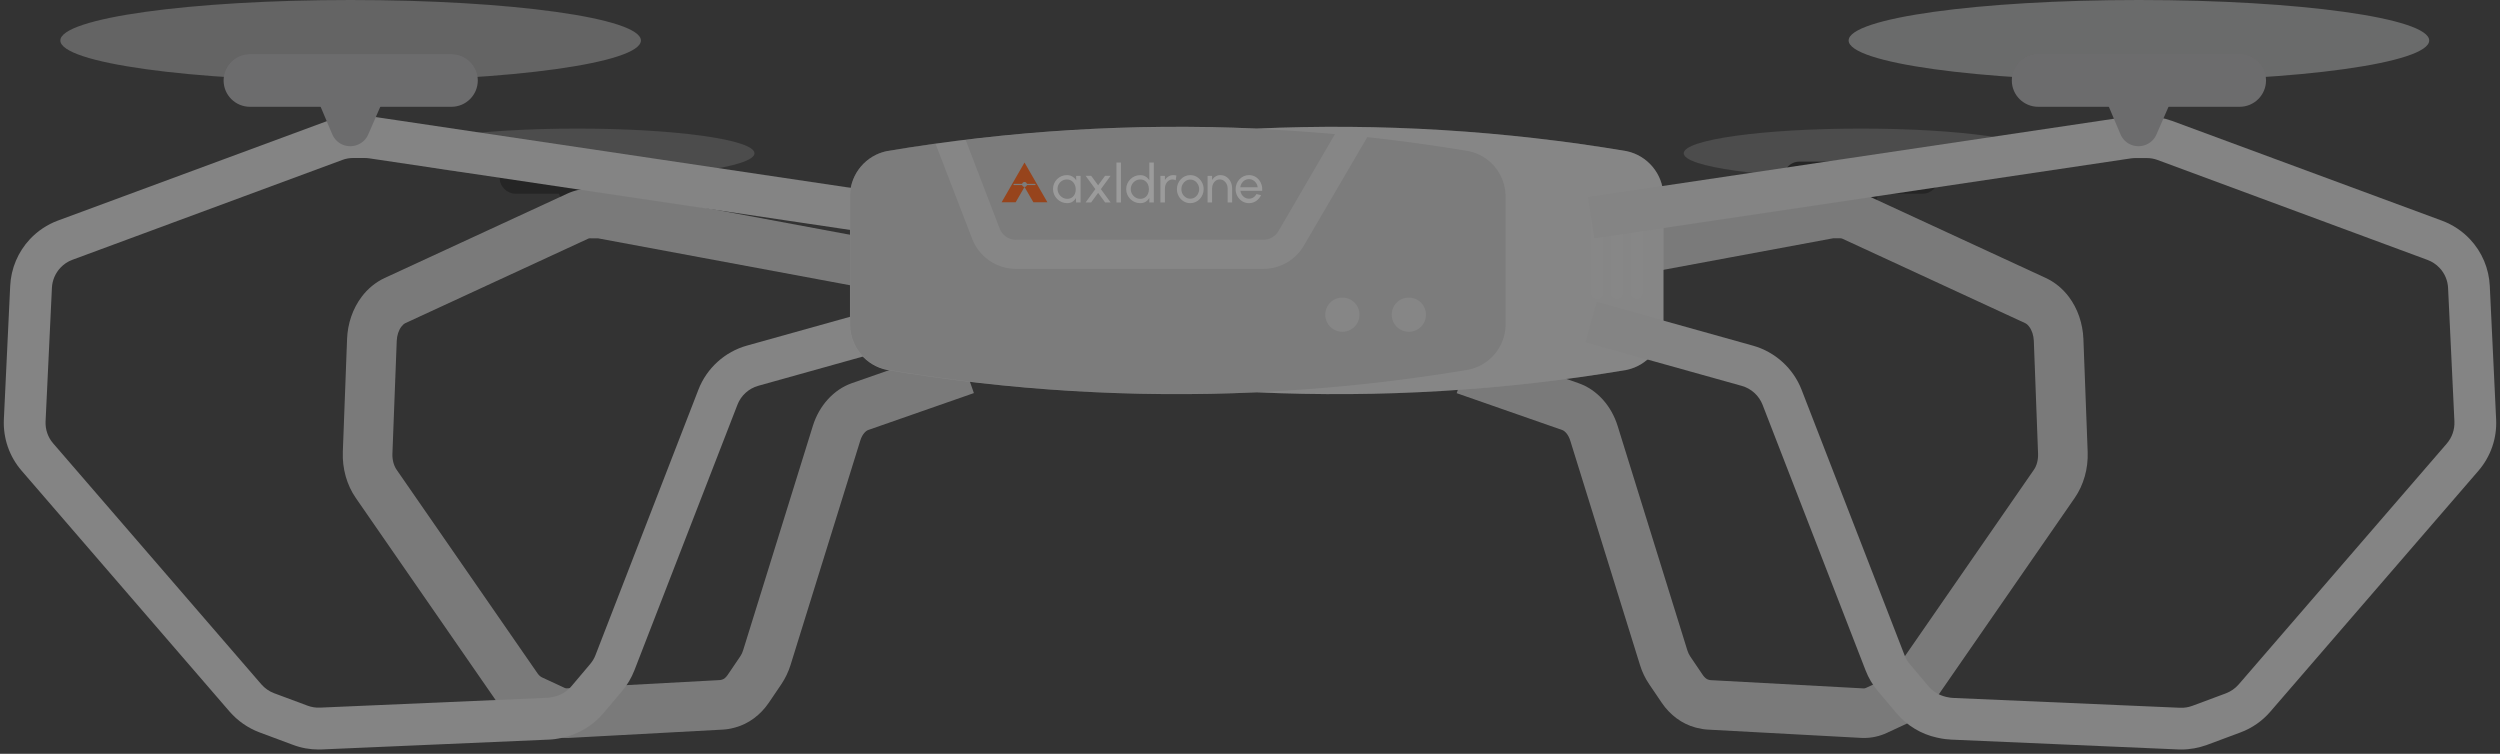 <svg width="262" height="79" viewBox="0 0 262 79" fill="none" xmlns="http://www.w3.org/2000/svg">
<rect x="0" y="0" width="262" height="79" fill="#333333" stroke="none"/>
<g style="mix-blend-mode:multiply" opacity="0.51">
<path opacity="0.7" d="M195.029 18.651C205.288 18.651 213.605 17.492 213.605 16.063C213.605 14.633 205.288 13.475 195.029 13.475C184.77 13.475 176.453 14.633 176.453 16.063C176.453 17.492 184.77 18.651 195.029 18.651Z" fill="#787878"/>
<path d="M188.584 20.306H201.474C202.401 20.306 203.16 19.555 203.167 18.629C203.167 17.696 202.408 16.938 201.474 16.938H188.584C187.65 16.938 186.891 17.696 186.891 18.629C186.898 19.555 187.657 20.306 188.584 20.306Z" fill="#181818"/>
<path d="M197.343 19.344L196.16 22.049C195.897 22.691 195.167 22.997 194.532 22.734C194.219 22.61 193.978 22.362 193.846 22.049L192.708 19.351L197.343 19.344Z" fill="#181818"/>
<path opacity="0.7" d="M60.496 18.651C70.755 18.651 79.072 17.492 79.072 16.063C79.072 14.633 70.755 13.475 60.496 13.475C50.237 13.475 41.92 14.633 41.92 16.063C41.92 17.492 50.237 18.651 60.496 18.651Z" fill="#787878"/>
<path d="M54.051 20.306H66.941C67.868 20.306 68.627 19.555 68.634 18.629C68.634 17.696 67.875 16.938 66.941 16.938H54.051C53.117 16.938 52.358 17.696 52.358 18.629C52.365 19.555 53.124 20.306 54.051 20.306Z" fill="#181818"/>
<path d="M62.81 19.344L61.627 22.049C61.364 22.691 60.635 22.997 59.999 22.734C59.686 22.61 59.445 22.362 59.313 22.049L58.175 19.351L62.81 19.344Z" fill="#181818"/>
<path d="M59.372 77.338C58.547 77.338 57.722 77.156 56.963 76.799L54.591 75.698C53.591 75.231 52.708 74.473 52.036 73.503L37.285 52.183C36.344 50.82 35.862 49.106 35.928 47.356L36.373 35.53C36.431 33.911 36.971 32.344 37.891 31.119C38.541 30.251 39.38 29.566 40.307 29.136L59.438 20.299C60.197 19.949 60.999 19.774 61.817 19.774H62.62C62.963 19.774 63.306 19.803 63.649 19.869L101.676 26.948L100.72 32.059L62.693 24.98L61.817 24.973C61.751 24.973 61.685 24.987 61.62 25.023L42.489 33.861C42.343 33.926 42.19 34.065 42.059 34.24C41.774 34.619 41.599 35.158 41.577 35.727L41.125 47.553C41.103 48.18 41.263 48.786 41.562 49.223L56.321 70.55C56.459 70.754 56.627 70.907 56.795 70.987L59.167 72.088C59.248 72.125 59.321 72.139 59.386 72.139L75.451 71.272C75.48 71.272 75.51 71.264 75.539 71.257L75.685 71.221C75.882 71.17 76.086 70.987 76.261 70.732L77.59 68.771C77.714 68.589 77.809 68.377 77.882 68.144L85.188 44.63C85.852 42.493 87.385 40.816 89.282 40.153L100.348 36.288L102.063 41.195L90.998 45.06C90.742 45.147 90.37 45.49 90.158 46.168L82.852 69.682C82.626 70.404 82.305 71.075 81.903 71.68L80.575 73.641C79.699 74.932 78.451 75.858 77.057 76.237L76.911 76.274C76.524 76.383 76.13 76.441 75.728 76.463L59.664 77.331C59.569 77.338 59.467 77.338 59.372 77.338Z" fill="#BFBFBF"/>
<path d="M195.35 77.338C195.255 77.338 195.153 77.338 195.058 77.331L178.993 76.463C178.599 76.442 178.198 76.376 177.811 76.274L177.665 76.237C176.271 75.858 175.015 74.932 174.147 73.642L172.818 71.68C172.41 71.075 172.089 70.404 171.87 69.69L164.563 46.176C164.352 45.505 163.979 45.155 163.724 45.067L152.659 41.203L154.374 36.296L165.439 40.16C167.337 40.824 168.862 42.494 169.527 44.637L176.833 68.151C176.906 68.385 177.008 68.596 177.125 68.778L178.453 70.74C178.628 70.995 178.84 71.177 179.03 71.228L179.176 71.265C179.205 71.272 179.234 71.279 179.263 71.279L195.328 72.147C195.394 72.147 195.467 72.132 195.547 72.096L197.919 70.995C198.08 70.922 198.248 70.762 198.394 70.558L213.152 49.231C213.459 48.793 213.612 48.181 213.59 47.561L213.145 35.727C213.123 35.159 212.948 34.619 212.663 34.24C212.532 34.065 212.378 33.926 212.232 33.861L193.102 25.024C193.029 24.995 192.963 24.973 192.905 24.973H192.102L154.002 32.053L153.046 26.941L191.073 19.862C191.409 19.796 191.752 19.767 192.095 19.767H192.898C193.722 19.767 194.518 19.942 195.277 20.299L214.407 29.136C215.334 29.566 216.174 30.252 216.823 31.119C217.743 32.344 218.276 33.904 218.341 35.531L218.787 47.357C218.852 49.107 218.371 50.82 217.429 52.184L202.671 73.51C201.999 74.48 201.116 75.239 200.116 75.705L197.744 76.806C196.992 77.156 196.168 77.338 195.35 77.338Z" fill="#BFBFBF"/>
<path d="M33.388 78.548C32.468 78.548 31.57 78.388 30.702 78.06L27.198 76.755C25.994 76.303 24.914 75.552 24.067 74.582L2.266 49.332C0.974 47.838 0.317 45.927 0.404 43.952L1.069 29.952C1.156 28.137 1.886 26.401 3.134 25.067C3.944 24.2 4.966 23.521 6.076 23.113L34.359 12.658C35.213 12.344 36.11 12.184 37.03 12.184H38.22C38.599 12.184 38.979 12.213 39.351 12.264L95.567 20.641L94.917 24.965L38.702 16.595C38.541 16.573 38.38 16.558 38.212 16.558H37.023C36.629 16.558 36.242 16.624 35.877 16.762L7.594 27.225C7.112 27.4 6.674 27.692 6.331 28.064C5.798 28.633 5.477 29.384 5.441 30.164L4.776 44.163C4.74 45.009 5.017 45.833 5.579 46.474L27.388 71.716C27.753 72.132 28.213 72.46 28.731 72.65L32.235 73.955C32.651 74.108 33.089 74.181 33.534 74.159L57.284 73.131C57.474 73.124 57.664 73.102 57.846 73.058L58.065 73.014C58.773 72.861 59.423 72.468 59.89 71.913L61.853 69.588C62.087 69.31 62.277 68.997 62.408 68.654L73.196 40.831C74.064 38.585 75.969 36.857 78.291 36.215L94.647 31.644L95.83 35.858L79.473 40.43C78.473 40.707 77.656 41.451 77.283 42.42L66.488 70.244C66.182 71.031 65.751 71.768 65.204 72.416L63.24 74.742C62.153 76.033 60.649 76.937 59.007 77.294L58.788 77.345C58.357 77.44 57.919 77.499 57.481 77.513L33.731 78.541C33.614 78.541 33.505 78.548 33.388 78.548Z" fill="#D1D1D1"/>
<path d="M170.461 15.837C157.659 13.686 144.667 12.891 131.696 13.474C118.734 12.891 105.742 13.686 92.947 15.837C90.75 16.289 89.151 18.192 89.078 20.43V34.174C89.151 36.413 90.75 38.316 92.947 38.768C105.742 40.919 118.734 41.706 131.696 41.115C144.667 41.706 157.659 40.926 170.461 38.768C172.65 38.308 174.249 36.413 174.329 34.174V20.459C174.256 18.214 172.658 16.303 170.461 15.837Z" fill="#ECECEC"/>
<path opacity="0.2" d="M170.461 15.837C157.659 13.686 144.667 12.891 131.696 13.474C118.734 12.891 105.742 13.686 92.947 15.837C90.75 16.289 89.151 18.192 89.078 20.43V34.174C89.151 36.413 90.75 38.316 92.947 38.768C105.742 40.919 118.734 41.706 131.696 41.115C144.667 41.706 157.659 40.926 170.461 38.768C172.65 38.308 174.249 36.413 174.329 34.174V20.459C174.256 18.214 172.658 16.303 170.461 15.837Z" fill="#787878"/>
<path d="M171.534 31.338C171.183 31.338 170.899 31.054 170.899 30.704V22.654C170.899 22.304 171.183 22.02 171.534 22.02C171.884 22.02 172.169 22.304 172.169 22.654V30.704C172.154 31.054 171.877 31.331 171.534 31.338Z" fill="#D8D8D8"/>
<path d="M169.46 31.338C169.11 31.338 168.825 31.054 168.825 30.704V22.654C168.825 22.304 169.11 22.02 169.46 22.02C169.811 22.02 170.095 22.304 170.095 22.654V30.704C170.081 31.054 169.803 31.331 169.46 31.338Z" fill="#D8D8D8"/>
<path d="M167.388 31.338C167.037 31.338 166.753 31.054 166.753 30.704V22.654C166.753 22.304 167.037 22.02 167.388 22.02C167.738 22.02 168.023 22.304 168.023 22.654V30.704C168.023 31.054 167.738 31.338 167.388 31.338Z" fill="#D8D8D8"/>
<path opacity="0.2" d="M104.771 23.966C105.048 24.666 105.713 25.126 106.464 25.126H132.405C133.047 25.126 133.645 24.783 133.974 24.229L139.901 14.058C127.018 12.898 114.048 13.103 101.202 14.663L104.771 23.966Z" fill="#787878"/>
<path opacity="0.2" d="M153.885 15.836C150.374 15.246 146.834 14.765 143.294 14.371L136.652 25.731C135.776 27.247 134.156 28.181 132.404 28.181H106.464C104.428 28.173 102.61 26.919 101.88 25.023L98.027 15.027C96.333 15.268 94.64 15.523 92.976 15.807C90.779 16.259 89.18 18.162 89.107 20.401V34.145C89.18 36.383 90.779 38.286 92.976 38.738C113.143 42.136 133.74 42.136 153.907 38.738C156.104 38.286 157.709 36.383 157.782 34.145V20.459C157.717 18.199 156.104 16.281 153.885 15.836ZM140.681 34.772C139.689 34.772 138.886 33.97 138.886 32.978C138.886 31.987 139.689 31.185 140.681 31.185C141.674 31.185 142.477 31.987 142.477 32.978C142.477 33.97 141.674 34.772 140.681 34.772ZM147.644 34.772C146.652 34.772 145.849 33.97 145.849 32.978C145.849 31.987 146.652 31.185 147.644 31.185C148.637 31.185 149.44 31.987 149.44 32.978C149.447 33.962 148.652 34.765 147.674 34.772C147.659 34.772 147.652 34.772 147.644 34.772Z" fill="#787878"/>
<path d="M228.604 78.548C228.494 78.548 228.377 78.548 228.268 78.541L204.517 77.513C204.08 77.491 203.634 77.44 203.204 77.345L202.992 77.301C201.342 76.944 199.839 76.033 198.759 74.749L196.795 72.424C196.248 71.775 195.817 71.046 195.511 70.251L184.716 42.42C184.343 41.458 183.526 40.714 182.526 40.437L166.169 35.865L167.352 31.651L183.708 36.223C186.029 36.871 187.934 38.6 188.803 40.838L199.598 68.669C199.729 69.011 199.919 69.325 200.153 69.602L202.116 71.928C202.583 72.482 203.233 72.868 203.941 73.029L204.153 73.073C204.335 73.116 204.525 73.138 204.715 73.145L228.465 74.174C228.91 74.195 229.348 74.122 229.764 73.969L233.268 72.664C233.786 72.467 234.253 72.147 234.611 71.731L256.42 46.489C256.974 45.847 257.259 45.023 257.223 44.177L256.558 30.178C256.522 29.398 256.208 28.647 255.668 28.078C255.318 27.706 254.88 27.415 254.405 27.24L226.122 16.77C225.757 16.631 225.37 16.565 224.976 16.565H223.786C223.626 16.565 223.458 16.58 223.297 16.602L167.082 24.98L166.432 20.656L222.648 12.278C223.02 12.22 223.407 12.198 223.779 12.198H224.969C225.881 12.198 226.779 12.358 227.64 12.672L255.923 23.128C257.04 23.543 258.055 24.214 258.865 25.082C260.113 26.409 260.843 28.144 260.93 29.967L261.595 43.966C261.689 45.942 261.025 47.845 259.733 49.347L237.924 74.589C237.085 75.566 235.997 76.317 234.793 76.762L231.29 78.067C230.421 78.38 229.523 78.548 228.604 78.548Z" fill="#D1D1D1"/>
<path opacity="0.7" d="M36.745 8.487C53.547 8.487 67.167 6.587 67.167 4.244C67.167 1.9 53.547 0 36.745 0C19.944 0 6.324 1.9 6.324 4.244C6.324 6.587 19.944 8.487 36.745 8.487Z" fill="#BBBBBB"/>
<path d="M26.199 11.192H47.307C48.833 11.192 50.066 9.959 50.073 8.443C50.073 6.919 48.833 5.679 47.307 5.679H26.199C24.673 5.679 23.433 6.919 23.433 8.443C23.44 9.967 24.673 11.192 26.199 11.192Z" fill="#A3A2A5"/>
<path d="M40.541 9.617L38.607 14.05C38.184 15.093 36.986 15.596 35.935 15.173C35.425 14.969 35.023 14.561 34.811 14.05L32.943 9.632L40.541 9.617Z" fill="#A3A2A5"/>
<path opacity="0.7" d="M224.159 8.487C240.96 8.487 254.58 6.587 254.58 4.244C254.58 1.9 240.96 0 224.159 0C207.357 0 193.737 1.9 193.737 4.244C193.737 6.587 207.357 8.487 224.159 8.487Z" fill="#CECFCF"/>
<path d="M213.604 11.192H234.713C236.238 11.192 237.472 9.959 237.479 8.443C237.479 6.919 236.238 5.679 234.713 5.679H213.604C212.079 5.679 210.838 6.919 210.838 8.443C210.845 9.967 212.086 11.192 213.604 11.192Z" fill="#A3A2A5"/>
<path d="M227.947 9.617L226.013 14.05C225.589 15.093 224.392 15.596 223.341 15.173C222.83 14.969 222.429 14.561 222.217 14.05L220.349 9.632L227.947 9.617Z" fill="#A3A2A5"/>
<g clip-path="url(#clip0_13_1181)">
<path d="M107.369 17.034L104.971 21.194H106.445L107.369 19.592C107.246 19.592 107.144 19.506 107.117 19.392H106.268C106.235 19.392 106.207 19.365 106.207 19.331C106.207 19.298 106.235 19.271 106.268 19.271H107.117C107.145 19.156 107.247 19.071 107.37 19.071C107.492 19.071 107.594 19.156 107.622 19.271H108.471C108.504 19.271 108.532 19.298 108.532 19.331C108.532 19.365 108.504 19.392 108.471 19.392H107.621C107.594 19.506 107.491 19.592 107.369 19.592L108.293 21.194H109.767L107.369 17.034Z" fill="#F75506"/>
</g>
<path d="M112.775 18.429H113.246V21.219H112.773L112.756 20.748C112.668 20.91 112.547 21.041 112.393 21.141C112.239 21.242 112.056 21.292 111.845 21.292C111.638 21.292 111.445 21.253 111.266 21.176C111.086 21.099 110.929 20.992 110.791 20.855C110.654 20.719 110.547 20.561 110.47 20.382C110.394 20.203 110.355 20.011 110.355 19.805C110.355 19.605 110.393 19.418 110.468 19.241C110.542 19.064 110.646 18.909 110.78 18.776C110.913 18.643 111.068 18.539 111.243 18.464C111.419 18.389 111.606 18.351 111.806 18.351C112.029 18.351 112.223 18.402 112.39 18.506C112.557 18.609 112.691 18.742 112.792 18.906L112.775 18.429ZM111.857 20.837C112.043 20.837 112.204 20.791 112.338 20.698C112.473 20.604 112.575 20.48 112.645 20.323C112.715 20.167 112.746 19.994 112.739 19.805C112.732 19.619 112.687 19.45 112.607 19.299C112.527 19.149 112.419 19.029 112.282 18.941C112.146 18.852 111.987 18.808 111.806 18.808C111.621 18.808 111.453 18.854 111.302 18.947C111.151 19.04 111.033 19.165 110.948 19.321C110.862 19.477 110.824 19.651 110.831 19.843C110.841 20.027 110.893 20.195 110.988 20.345C111.083 20.496 111.207 20.616 111.359 20.704C111.512 20.793 111.677 20.837 111.857 20.837Z" fill="white"/>
<path d="M113.767 21.22L114.792 19.819L113.773 18.423H114.353L115.084 19.417L115.812 18.423H116.392L115.372 19.819L116.397 21.22H115.818L115.084 20.215L114.347 21.22H113.767Z" fill="white"/>
<path d="M117.006 21.22V17.034H117.474V21.22H117.006Z" fill="white"/>
<path d="M120.448 17.034H120.918V21.22H120.448V20.745C120.353 20.909 120.225 21.041 120.064 21.142C119.903 21.242 119.715 21.292 119.498 21.292C119.295 21.292 119.105 21.254 118.927 21.178C118.749 21.101 118.593 20.996 118.458 20.861C118.322 20.726 118.216 20.57 118.14 20.394C118.063 20.217 118.025 20.027 118.025 19.824C118.025 19.622 118.063 19.431 118.14 19.253C118.217 19.076 118.323 18.919 118.458 18.785C118.593 18.649 118.749 18.544 118.927 18.468C119.105 18.392 119.295 18.354 119.498 18.354C119.715 18.354 119.903 18.404 120.064 18.504C120.225 18.605 120.353 18.737 120.448 18.901V17.034ZM119.504 20.837C119.689 20.837 119.849 20.792 119.984 20.702C120.12 20.612 120.224 20.49 120.298 20.335C120.372 20.18 120.408 20.01 120.408 19.824C120.408 19.634 120.371 19.463 120.296 19.309C120.222 19.156 120.116 19.034 119.981 18.944C119.845 18.853 119.686 18.808 119.503 18.808C119.319 18.808 119.151 18.854 119 18.945C118.85 19.036 118.73 19.158 118.641 19.312C118.552 19.465 118.506 19.636 118.506 19.824C118.506 20.012 118.552 20.182 118.644 20.335C118.735 20.489 118.856 20.611 119.008 20.701C119.159 20.792 119.325 20.837 119.504 20.837Z" fill="white"/>
<path d="M123.213 18.892C123.166 18.866 123.116 18.846 123.062 18.831C123.007 18.816 122.949 18.808 122.885 18.808C122.73 18.808 122.593 18.85 122.472 18.934C122.351 19.018 122.257 19.131 122.187 19.274C122.118 19.418 122.084 19.576 122.084 19.749V21.22H121.61V18.429H122.081V18.859C122.182 18.702 122.307 18.579 122.456 18.489C122.606 18.398 122.771 18.353 122.952 18.353C123.014 18.353 123.072 18.356 123.128 18.361C123.184 18.367 123.238 18.378 123.288 18.395L123.213 18.892Z" fill="white"/>
<path d="M124.741 21.292C124.484 21.292 124.249 21.226 124.037 21.094C123.824 20.962 123.656 20.785 123.53 20.563C123.404 20.341 123.34 20.095 123.34 19.824C123.34 19.619 123.377 19.429 123.45 19.251C123.522 19.074 123.623 18.917 123.751 18.782C123.879 18.647 124.028 18.542 124.197 18.465C124.367 18.389 124.549 18.351 124.741 18.351C124.998 18.351 125.233 18.417 125.445 18.549C125.657 18.681 125.826 18.859 125.952 19.082C126.078 19.305 126.142 19.552 126.142 19.824C126.142 20.027 126.105 20.217 126.032 20.394C125.96 20.571 125.859 20.726 125.731 20.861C125.603 20.996 125.455 21.102 125.286 21.178C125.117 21.254 124.935 21.292 124.741 21.292ZM124.741 20.823C124.917 20.823 125.075 20.778 125.216 20.685C125.357 20.593 125.468 20.471 125.549 20.319C125.63 20.168 125.671 20.003 125.671 19.824C125.671 19.641 125.629 19.474 125.546 19.321C125.463 19.169 125.352 19.047 125.212 18.956C125.072 18.865 124.915 18.819 124.741 18.819C124.566 18.819 124.408 18.865 124.268 18.957C124.128 19.05 124.017 19.172 123.935 19.324C123.852 19.477 123.811 19.643 123.811 19.824C123.811 20.01 123.853 20.179 123.937 20.331C124.021 20.482 124.135 20.602 124.276 20.691C124.418 20.779 124.573 20.823 124.741 20.823Z" fill="white"/>
<path d="M129.127 19.735V21.22H128.657V19.746C128.657 19.573 128.62 19.415 128.547 19.273C128.475 19.131 128.375 19.017 128.25 18.932C128.126 18.848 127.984 18.806 127.828 18.806C127.672 18.806 127.535 18.848 127.414 18.932C127.294 19.017 127.199 19.131 127.13 19.273C127.061 19.415 127.026 19.573 127.026 19.746V21.22H126.555V18.429H127.026V18.859C127.127 18.701 127.251 18.576 127.4 18.486C127.548 18.395 127.714 18.351 127.897 18.351C128.14 18.351 128.353 18.414 128.537 18.541C128.72 18.667 128.864 18.835 128.968 19.044C129.072 19.253 129.125 19.484 129.127 19.735Z" fill="white"/>
<path d="M130.893 21.292C130.635 21.292 130.401 21.226 130.188 21.094C129.976 20.962 129.807 20.785 129.681 20.563C129.555 20.341 129.492 20.095 129.492 19.824C129.492 19.619 129.528 19.429 129.601 19.251C129.674 19.074 129.774 18.917 129.903 18.782C130.03 18.647 130.179 18.542 130.349 18.465C130.519 18.389 130.7 18.351 130.892 18.351C131.104 18.351 131.297 18.393 131.474 18.477C131.65 18.562 131.801 18.68 131.928 18.831C132.054 18.982 132.148 19.156 132.21 19.355C132.273 19.555 132.296 19.767 132.279 19.995H129.993C130.016 20.152 130.068 20.294 130.15 20.418C130.232 20.541 130.337 20.64 130.466 20.712C130.593 20.784 130.736 20.822 130.893 20.823C131.061 20.823 131.213 20.78 131.349 20.694C131.486 20.607 131.596 20.488 131.68 20.338L132.159 20.449C132.047 20.697 131.878 20.899 131.652 21.057C131.426 21.213 131.173 21.292 130.893 21.292ZM129.98 19.626H131.806C131.791 19.47 131.74 19.327 131.655 19.198C131.569 19.068 131.46 18.965 131.327 18.887C131.194 18.808 131.05 18.769 130.893 18.769C130.736 18.769 130.592 18.807 130.462 18.884C130.331 18.96 130.223 19.063 130.138 19.192C130.053 19.321 130 19.466 129.98 19.626Z" fill="white"/>
</g>
<defs>
<clipPath id="clip0_13_1181">
<rect width="4.797" height="4.161" fill="white" transform="translate(104.971 17.034)"/>
</clipPath>
</defs>
</svg>
